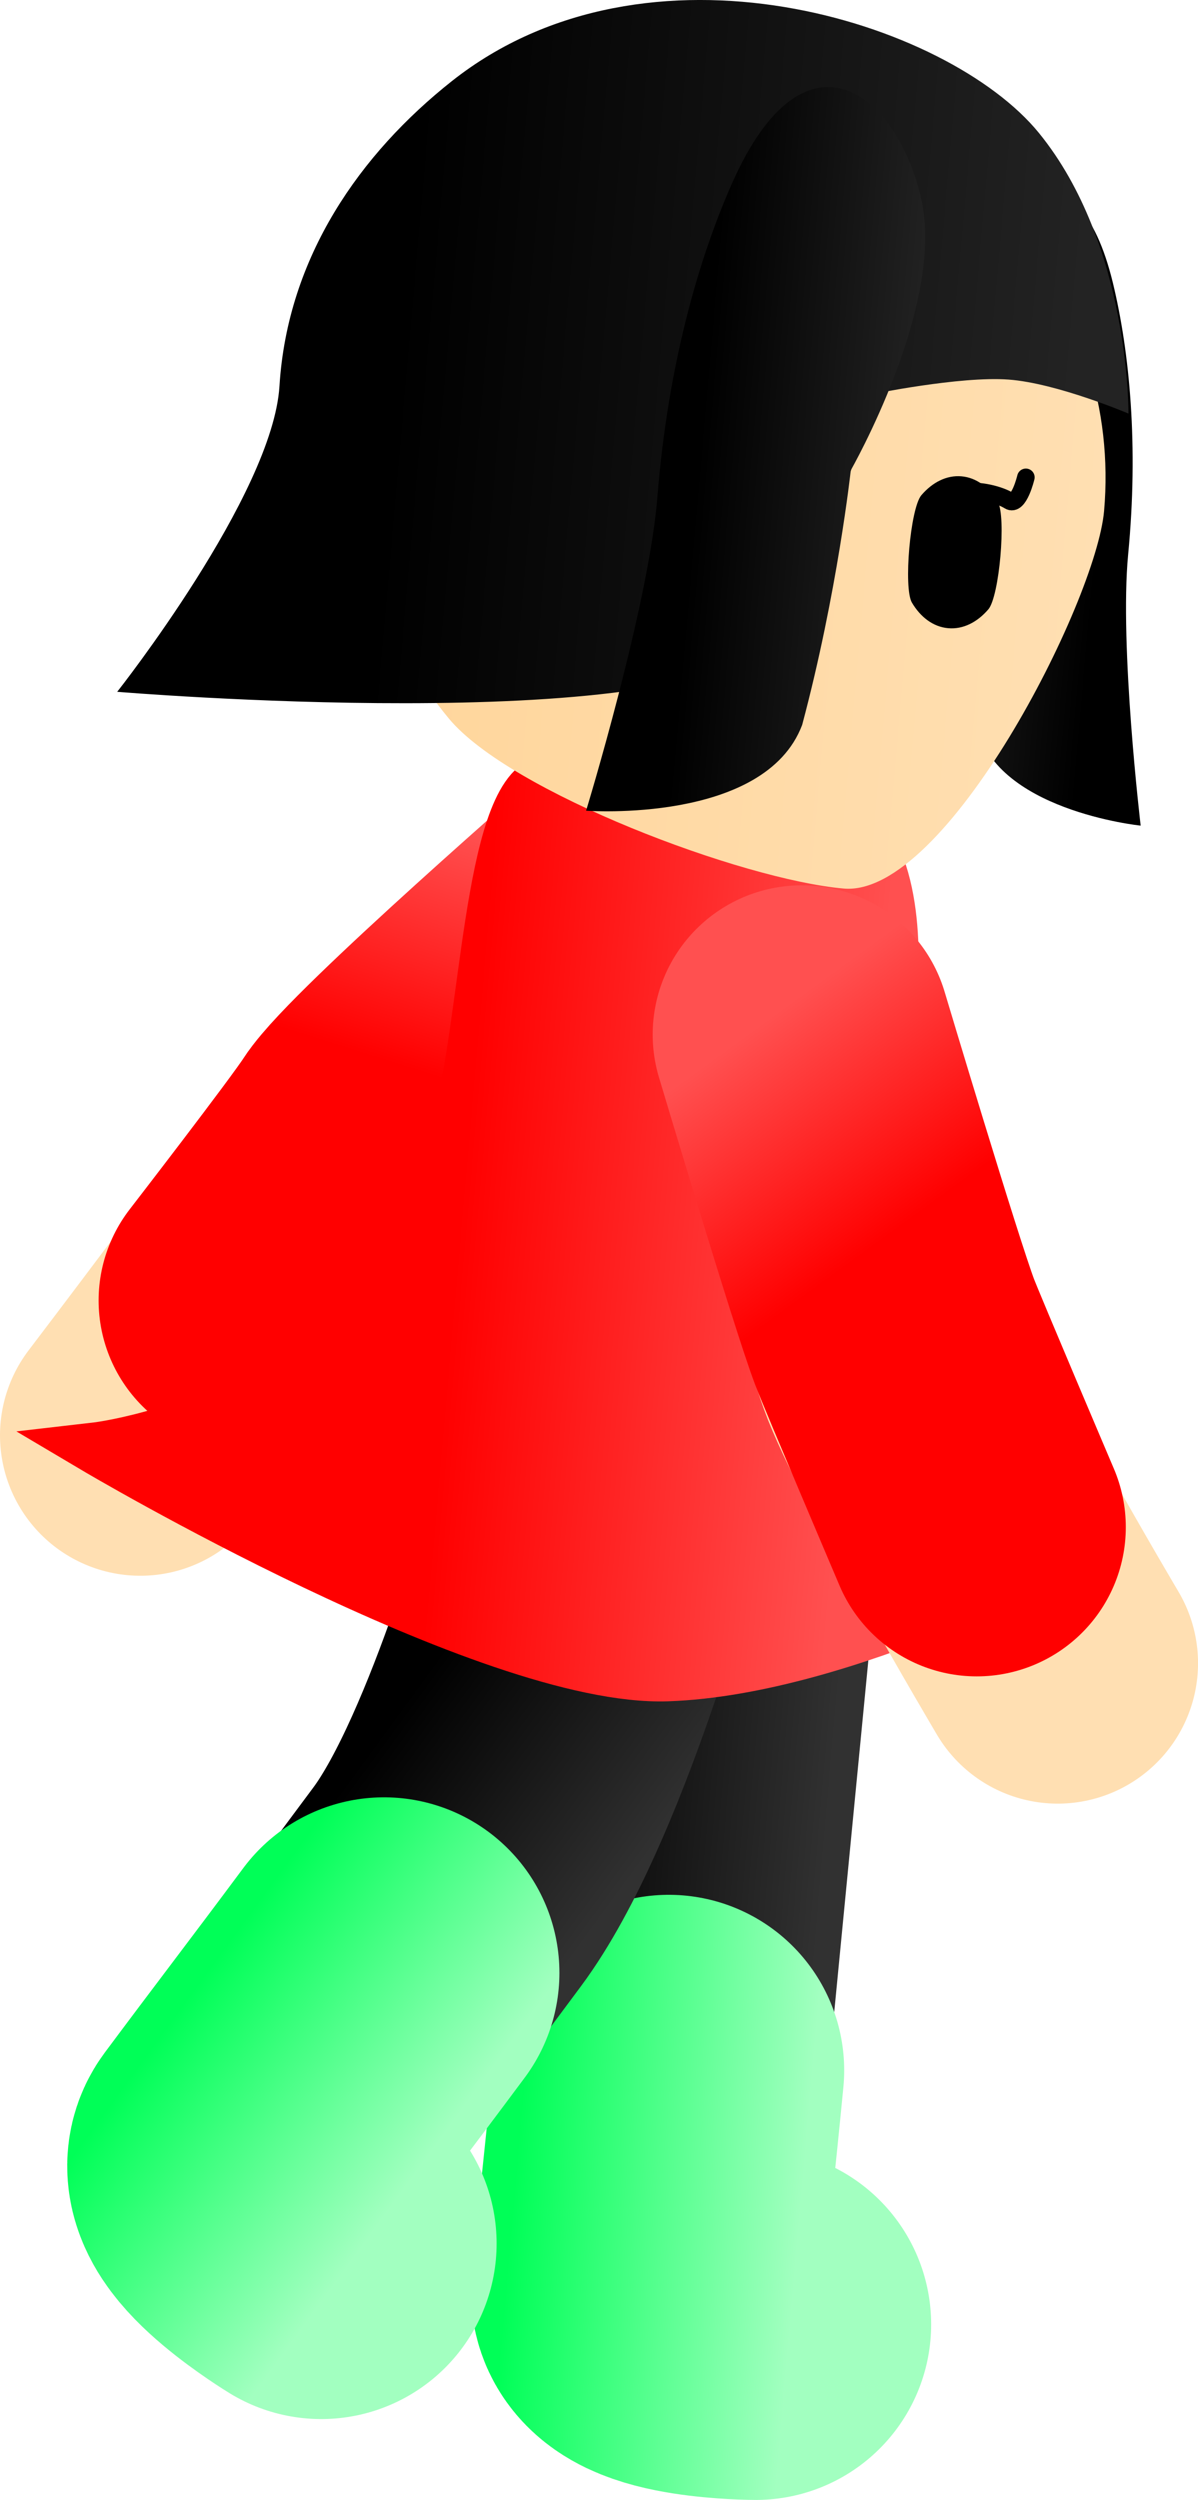 <svg version="1.1" xmlns="http://www.w3.org/2000/svg" xmlns:xlink="http://www.w3.org/1999/xlink" width="34.151" height="71.21" viewBox="0,0,34.151,71.21"><defs><linearGradient x1="236.699" y1="175.22" x2="234.59" y2="181.906" gradientUnits="userSpaceOnUse" id="color-1"><stop offset="0" stop-color="#ff5050"/><stop offset="1" stop-color="#ff0000"/></linearGradient><linearGradient x1="236.831" y1="206.235" x2="244.978" y2="206.952" gradientUnits="userSpaceOnUse" id="color-2"><stop offset="0" stop-color="#000000"/><stop offset="1" stop-color="#313131"/></linearGradient><linearGradient x1="237.018" y1="206.244" x2="245.166" y2="206.962" gradientUnits="userSpaceOnUse" id="color-3"><stop offset="0" stop-color="#00ff57"/><stop offset="1" stop-color="#a2ffc0"/></linearGradient><linearGradient x1="231.249" y1="202.313" x2="237.852" y2="207.14" gradientUnits="userSpaceOnUse" id="color-4"><stop offset="0" stop-color="#000000"/><stop offset="1" stop-color="#313131"/></linearGradient><linearGradient x1="231.248" y1="202.303" x2="237.851" y2="207.13" gradientUnits="userSpaceOnUse" id="color-5"><stop offset="0" stop-color="#00ff57"/><stop offset="1" stop-color="#a2ffc0"/></linearGradient><linearGradient x1="235.381" y1="179.569" x2="246.791" y2="180.574" gradientUnits="userSpaceOnUse" id="color-6"><stop offset="0" stop-color="#ff0000"/><stop offset="1" stop-color="#ff5050"/></linearGradient><linearGradient x1="235.381" y1="179.569" x2="246.791" y2="180.574" gradientUnits="userSpaceOnUse" id="color-7"><stop offset="0" stop-color="#ff0000"/><stop offset="1" stop-color="#ff5050"/></linearGradient><linearGradient x1="253.042" y1="166.254" x2="247.88" y2="165.799" gradientUnits="userSpaceOnUse" id="color-8"><stop offset="0" stop-color="#000000"/><stop offset="1" stop-color="#232323"/></linearGradient><linearGradient x1="253.666" y1="166.309" x2="247.256" y2="165.745" gradientUnits="userSpaceOnUse" id="color-9"><stop offset="0" stop-color="#000000"/><stop offset="1" stop-color="#313131"/></linearGradient><linearGradient x1="232.008" y1="164.701" x2="253.114" y2="166.56" gradientUnits="userSpaceOnUse" id="color-10"><stop offset="0" stop-color="#ffd59a"/><stop offset="1" stop-color="#ffdfb2"/></linearGradient><linearGradient x1="232.089" y1="163.784" x2="253.195" y2="165.643" gradientUnits="userSpaceOnUse" id="color-11"><stop offset="0" stop-color="#ffd499"/><stop offset="1" stop-color="#ffd599"/></linearGradient><linearGradient x1="233.037" y1="161.724" x2="252.241" y2="163.416" gradientUnits="userSpaceOnUse" id="color-12"><stop offset="0" stop-color="#000000"/><stop offset="1" stop-color="#232323"/></linearGradient><linearGradient x1="230.716" y1="161.52" x2="254.561" y2="163.62" gradientUnits="userSpaceOnUse" id="color-13"><stop offset="0" stop-color="#000000"/><stop offset="1" stop-color="#313131"/></linearGradient><linearGradient x1="241.582" y1="164.685" x2="247.781" y2="165.231" gradientUnits="userSpaceOnUse" id="color-14"><stop offset="0" stop-color="#000000"/><stop offset="1" stop-color="#232323"/></linearGradient><linearGradient x1="240.833" y1="164.619" x2="248.53" y2="165.297" gradientUnits="userSpaceOnUse" id="color-15"><stop offset="0" stop-color="#000000"/><stop offset="1" stop-color="#313131"/></linearGradient><linearGradient x1="243.169" y1="180.438" x2="247.291" y2="186.109" gradientUnits="userSpaceOnUse" id="color-16"><stop offset="0" stop-color="#ff5050"/><stop offset="1" stop-color="#ff0000"/></linearGradient></defs><g transform="translate(-221.721,-151.09)"><g data-paper-data="{&quot;isPaintingLayer&quot;:true}" fill-rule="nonzero" stroke-linejoin="miter" stroke-miterlimit="10" stroke-dasharray="" stroke-dashoffset="0" style="mix-blend-mode: normal"><g fill="none" stroke-linecap="round"><path d="M225.721,191.975c0,0 4.617,-6.065 5.832,-7.869c1.441,-2.141 8.085,-7.815 8.085,-7.815" stroke="#ffdfb2" stroke-width="8"/><path d="M228.782,188.135c0,0 2.941,-3.806 3.419,-4.549c0.807,-1.253 7.838,-7.359 7.838,-7.359" stroke="url(#color-1)" stroke-width="8.5"/></g><path d="M243.078,217.291c0,0 -3.21,-0.012 -3.116,-0.982c0.232,-2.389 0.671,-6.911 0.93,-9.575c0.368,-3.791 1.111,-11.443 1.111,-11.443" fill="none" stroke="url(#color-2)" stroke-width="9.5" stroke-linecap="round"/><path d="M243.265,217.3c0,0 -3.21,-0.012 -3.116,-0.982c0.232,-2.389 0.379,-3.591 0.637,-6.255" fill="none" stroke="url(#color-3)" stroke-width="10" stroke-linecap="round"/><path d="M230.88,215.006c0,0 -2.741,-1.671 -2.16,-2.452c1.434,-1.925 4.148,-5.569 5.746,-7.715c2.275,-3.055 4.255,-10.446 4.255,-10.446" fill="none" stroke="url(#color-4)" stroke-width="9.5" stroke-linecap="round"/><path d="M230.878,214.996c0,0 -2.741,-1.671 -2.16,-2.452c1.434,-1.925 2.352,-3.112 3.95,-5.258" fill="none" stroke="url(#color-5)" stroke-width="10" stroke-linecap="round"/><path d="M234.593,183.561c0.925,-2.133 0.951,-8.875 2.382,-10.067c1.073,-0.894 8.107,-1.371 9.666,1.931c0.849,1.798 0.448,4.49 0.415,5.443c-0.033,0.953 -0.046,2.374 0.82,5.808c1.004,3.982 4.5,8.382 4.5,8.382c0,0 -6.552,3.588 -11.634,3.762c-5.082,0.174 -16.31,-6.478 -16.31,-6.478c0,0 2.634,-0.302 5.142,-1.847c2.353,-1.45 3.325,-3.029 5.019,-6.935z" fill="url(#color-6)" stroke="url(#color-7)" stroke-width="1.463" stroke-linecap="butt"/><g><path d="M254.236,174.608c0,0 -4.232,-0.432 -4.691,-2.933c-0.273,-3.281 -0.073,-6.23 -0.073,-6.23c0,0 -1.511,-4.282 -0.525,-6.689c0.985,-2.407 3.477,-3.834 4.5,0.396c0.476,1.971 0.733,4.627 0.434,7.731c-0.251,2.608 0.357,7.726 0.357,7.726z" data-paper-data="{&quot;index&quot;:null}" fill="url(#color-8)" stroke="url(#color-9)" stroke-width="0" stroke-linecap="butt"/><path d="M243.577,154.095c2.912,0.256 5.445,1.679 7.186,3.769c1.741,2.091 2.69,4.85 2.432,7.779c-0.228,2.594 -4.51,11.014 -7.422,10.757c-2.912,-0.256 -9.511,-2.747 -11.252,-4.837c-1.741,-2.091 -2.69,-4.85 -2.432,-7.779c0.258,-2.929 1.674,-5.48 3.754,-7.234c2.08,-1.754 4.822,-2.711 7.734,-2.455z" fill="url(#color-10)" stroke="url(#color-11)" stroke-width="0" stroke-linecap="butt"/><g><path d="M250.965,164.687c0,0 -0.199,0.845 -0.479,0.666c-0.262,-0.167 -0.858,-0.316 -1.263,-0.249" data-paper-data="{&quot;index&quot;:null}" fill="none" stroke="#000000" stroke-width="0.5" stroke-linecap="round"/><path d="M250.165,165.388c0.244,0.415 0.044,2.692 -0.269,3.058c-0.314,0.367 -0.72,0.576 -1.146,0.538c-0.425,-0.037 -0.789,-0.314 -1.034,-0.73c-0.244,-0.415 -0.044,-2.692 0.27,-3.058c0.314,-0.367 0.72,-0.576 1.145,-0.538c0.425,0.037 0.789,0.314 1.034,0.73z" data-paper-data="{&quot;index&quot;:null}" fill="#000000" stroke="none" stroke-width="1.301" stroke-linecap="butt"/></g><path d="M225.062,170.796c0,0 4.434,-5.61 4.626,-8.71c0.229,-3.689 2.312,-6.626 4.911,-8.683c5.578,-4.415 14.141,-1.71 16.738,1.474c2.597,3.184 2.553,7.994 2.553,7.994c0,0 -2.036,-0.867 -3.42,-0.969c-1.383,-0.103 -3.935,0.424 -3.935,0.424c0,0 -0.527,3.47 -2.94,7.116c-2.765,2.672 -18.532,1.354 -18.532,1.354z" fill="url(#color-12)" stroke="url(#color-13)" stroke-width="0" stroke-linecap="butt"/><path d="M238.429,174.182c0,0 1.786,-5.843 2.033,-8.938c0.293,-3.684 1.151,-6.728 2.125,-8.928c2.091,-4.722 4.74,-2.538 5.403,0.476c0.663,3.013 -2.016,7.694 -2.016,7.694c0,0 -0.378,3.483 -1.386,7.253c-1.065,2.822 -6.159,2.444 -6.159,2.444z" fill="url(#color-14)" stroke="url(#color-15)" stroke-width="0" stroke-linecap="butt"/></g><g fill="none" stroke-linecap="round"><path d="M251.873,198.466c0,0 -3.888,-6.558 -4.617,-8.607c-0.865,-2.432 -2.591,-9.285 -2.591,-9.285" stroke="#ffdfb2" stroke-width="8"/><path d="M249.564,194.591c0,0 -2.119,-4.977 -2.341,-5.562c-0.528,-1.394 -2.646,-8.471 -2.646,-8.471" stroke="url(#color-16)" stroke-width="8.5"/></g></g></g></svg><!--rotationCenter:18.278873827390868:28.909623729145494-->